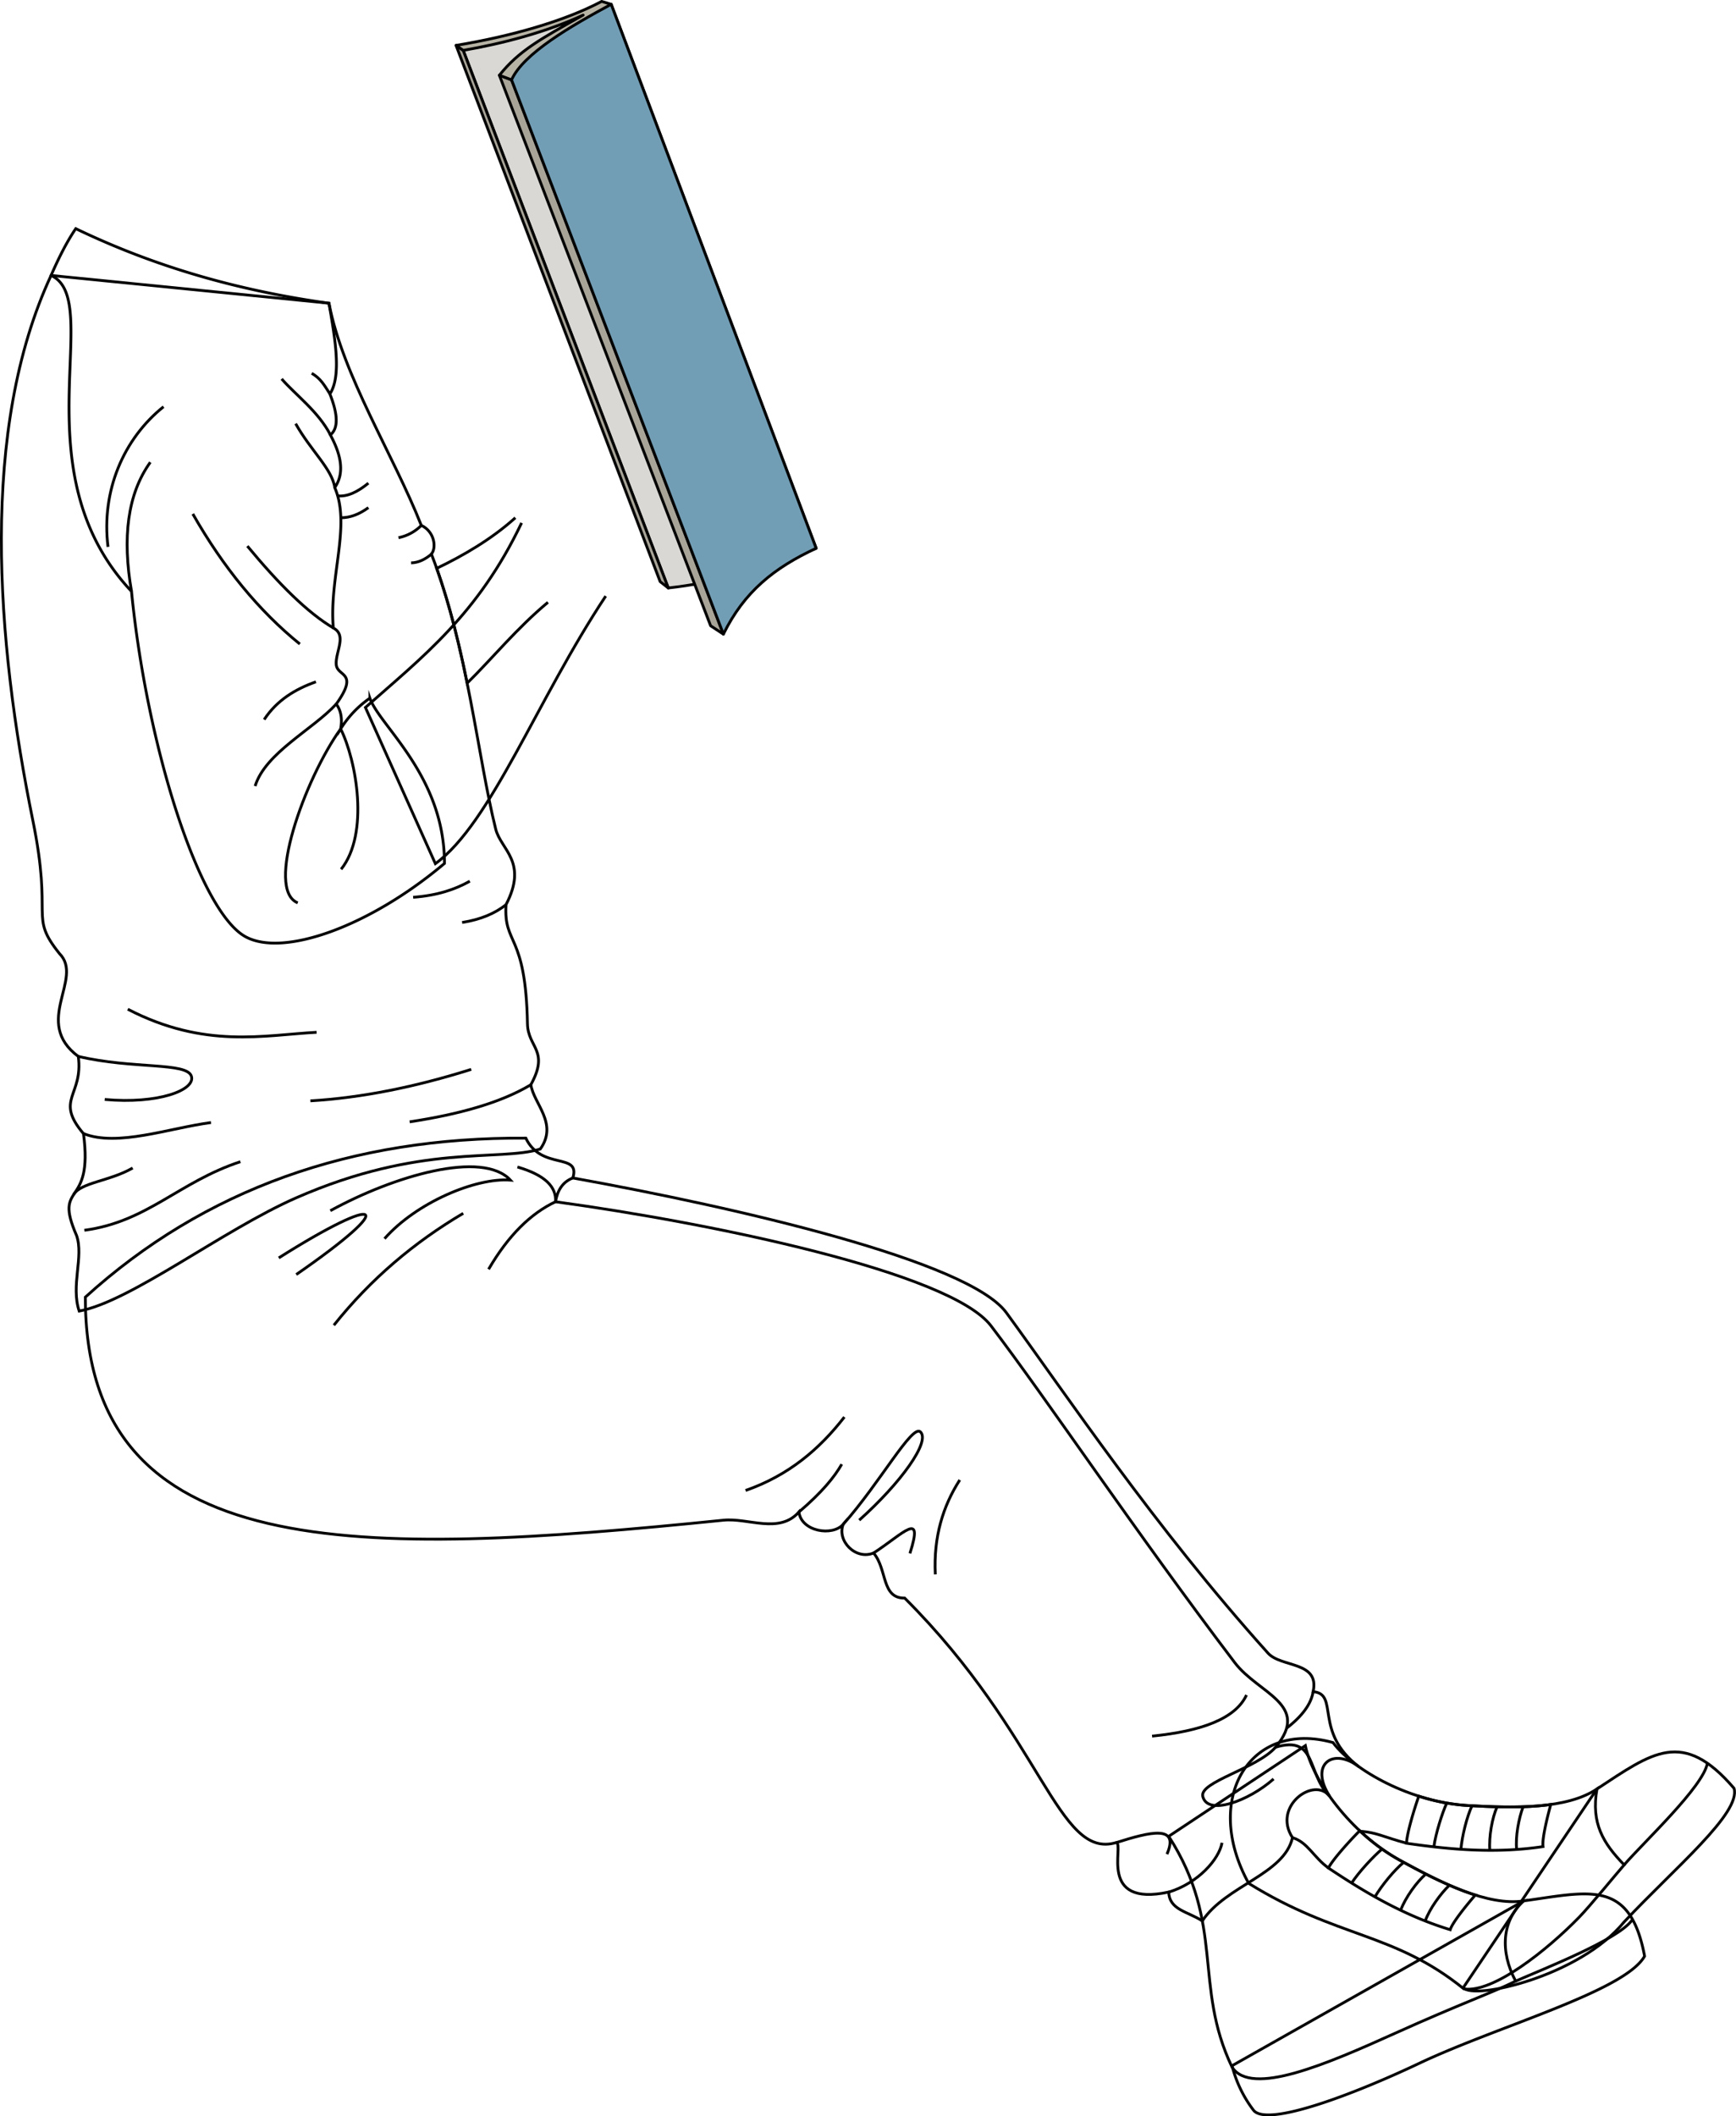 <svg id="presence" xmlns="http://www.w3.org/2000/svg" viewBox="0 0 1240.97 1512.72">
  <defs>
    <style>
      .cls-1 {
        fill: #d9d8d4;
      }

      .cls-1, .cls-2, .cls-3, .cls-4, .cls-5 {
        stroke: #000;
        stroke-width: 2px;
      }

      .cls-1, .cls-2, .cls-3, .cls-4 {
        stroke-linejoin: round;
      }

      .cls-2 {
        fill: #a8a498;
      }

      .cls-3 {
        fill: #b7b3a5;
      }

      .cls-4 {
        fill: #729eb5;
      }

      .cls-5 {
        fill: none;
        stroke-miterlimit: 10;
      }
    </style>
  </defs>
  <title>panicked</title>
  <path id="bookPageMedium" class="cls-1" d="M331.13,36,477.7,420.27q49.91-5.46,105.73-28.36L436.9,3.06Z"/>
  <g id="paperStackDark">
    <polygon class="cls-2" points="326 32.44 331.13 36.03 477.7 420.27 471.9 415.73 326 32.44"/>
    <polygon class="cls-2" points="517.12 453.3 507.98 447.3 356.96 53.77 365.68 57.09 517.12 453.3"/>
  </g>
  <path id="paperStackLight" class="cls-3" d="M357,53.77c14-17.56,29.24-25.78,59.87-43C390.43,23,359.46,31.13,331.13,36L326,32.44C365.19,26,403.79,15,430.09,1l6.81,2.06-71.22,54Z"/>
  <path id="bookCover" class="cls-4" d="M436.9,3.06,583.43,391.91c-30,13.94-51.42,31-66.31,61.39L365.68,57.09C374.11,38.2,408.38,18.47,436.9,3.06Z"/>
  <g id="bennettSoleSide">
    <path class="cls-5" d="M1141.56,1278.74c39.52-25.93,61.25-43.39,98-.49,5.15,17.74-42.42,56.9-78.57,95.54-31.56,38.75-107.39,56.09-115,47Z"/>
    <path class="cls-5" d="M1089.21,1358.73c46.83-6.42,76-15.93,86.43,39.52-14.23,25.16-104.82,49.91-161.24,76.65-45.16,21.42-108.13,45.7-118.24,33.59a88,88,0,0,1-15.43-31.93Z"/>
  </g>
  <g id="bennettShoe">
    <path class="cls-5" d="M892.61,1346.2c63.63,39.48,103.49,34.69,153.88,75.47,21,3,59.54-27.81,82.37-51.27,8-8.26,25.34-29.57,32.16-37.41-15-15.45-23.76-29.75-19.46-54.25-21.59,14.48-58.78,13.75-92.31,11.83-40.24-2.3-81.14-24.69-96.37-45C893.71,1229,859.14,1285.51,892.61,1346.2Z"/>
    <path class="cls-5" d="M835.45,1312.58c40.47,63,17.33,106.5,45.28,165,13.65,21.17,67.48-2.11,116.35-24.14,47.78-21.55,70.34-29.32,86.37-37.34-11.32-21.3-9.85-43.22,5.76-57.35-25.72,3.78-59-12.87-88.43-29-35.33-19.38-62.63-57.18-67.66-82Z"/>
  </g>
  <g id="bennettShoelace">
    <path class="cls-5" d="M1014.21,1283.87c-3.73,10.7-8.49,26.71-8.78,33.67,31.25,4.55,63.69,7.47,97.59,2.38-.78-5.19,2.86-20.39,5.54-30.09-18.4,2.59-39.49,1.87-59.31.74A143.71,143.71,0,0,1,1014.21,1283.87Z"/>
    <path class="cls-5" d="M972,1308.59c-8,8.06-19.15,20.47-22.4,26.63,26.25,17.54,54.28,34.13,87.08,44.11,1.53-5,11.35-17.17,17.94-24.78-17.72-5.58-36.46-15.29-53.87-24.84A143.76,143.76,0,0,1,972,1308.59Z"/>
  </g>
  <g id="clothesOverlapLine">
    <path class="cls-5" d="M1025,1320.1c1.22-9.33,5.94-24.15,9.18-31.29"/>
    <path class="cls-5" d="M1044.33,1321.87c.8-9.46,4.3-23.47,7.93-31.13"/>
    <path class="cls-5" d="M1065,1322.6c-.75-9.74,1.64-23.21,5.18-31.12"/>
    <path class="cls-5" d="M1084.18,1322c-1-9.24,1.6-22.64,4.61-30.53"/>
    <path class="cls-5" d="M973,1309c11.17.86,16.24,4.14,32.48,8.51"/>
    <path class="cls-5" d="M966.2,1346c5.11-7.91,15.74-19.26,21.74-24.31"/>
    <path class="cls-5" d="M982.88,1355.85c4.79-8.19,14-19.34,20.56-24.69"/>
    <path class="cls-5" d="M1001.23,1365.4c3.51-9.11,11.46-20.25,18.06-25.87"/>
    <path class="cls-5" d="M1018.82,1373.09c3.08-8.76,11.17-19.75,17.29-25.58"/>
    <path class="cls-5" d="M924,1313.57c10.89,3.28,15,14.07,25.67,21.65"/>
  </g>
  <g id="clothesDisplayLine">
    <path class="cls-5" d="M1161,1333c14.37-16.59,56.5-55.82,59.52-72.65"/>
    <path class="cls-5" d="M1083.45,1416.08c20.11-8.81,73.16-29.6,83.14-43.5"/>
  </g>
  <path id="bennettJeans" class="cls-5" d="M375.88,813.53C387,836.9,415.15,823.42,409.51,842c118.2,21.29,282.94,59.4,309.91,96.34,42.55,58.27,105.58,152.72,187,243.3,9.42,10.48,37.09,5.59,32.24,27.56,19,1.56,0,28.65,32.7,53.63-18.23-14-35.63-2-20.94,21-11.17-14.3-41.07,7.4-26.49,29.7-6,26.39-47.41,34-64.47,59.52-10.5-6.78-23.55-7.81-24-20.62-51,10.91-31.6-33.65-37.47-35.41-42,12.64-52.17-75.63-151.26-174.71-16.85.19-12.31-20.52-22.27-32.24-12.9,5.27-26.39-8.8-21.7-20.52-7.62,8.79-29.9,5.27-31.66-8.8-14.07,16-36.22,4.07-53.93,5.87C256.85,1113,61,1119.49,61,927.19,146.24,849.88,251.55,812.72,375.88,813.53Z"/>
  <g id="clothesOverlapLine-2" data-name="clothesOverlapLine">
    <path class="cls-5" d="M950.45,1283.87c-16.4-15.86-8.7-43.83-38.57-35,25.41-30.65-12.27-38.14-29.21-60.44-71.07-93.6-134.92-189.2-174.28-240.77C679.17,909.37,507.91,874.11,397.1,859c.72-10.44-7.17-19-27.22-24.85"/>
  </g>
  <g id="clothesFoldLine">
    <path class="cls-5" d="M236.15,865.4c45.62-25,108.66-43.49,128.73-21.87-25-1.88-67.49,16.24-90,41.87"/>
    <path class="cls-5" d="M331.14,867.27c-35,20.69-66.12,46.87-92.49,80"/>
    <path class="cls-5" d="M199.28,899.14c73.12-46.24,87.49-40,12.5,11.88"/>
    <path class="cls-5" d="M603.6,1012.88c-17.74,22.88-39.81,41.74-70.62,52.49"/>
    <path class="cls-5" d="M571.09,1080.79c16.57-14.17,25.3-24.91,30.63-34.17"/>
    <path class="cls-5" d="M602.75,1089.59c26.47-29.85,49.26-71.72,55.21-66.09,7.26,6.86-13.75,36.24-43.74,63.11"/>
    <path class="cls-5" d="M624.45,1110.11c21.64-14.12,36-31,26,.25"/>
    <path class="cls-5" d="M686.08,1057.87c-12,18.69-18.8,40.6-17.49,67.49"/>
    <path class="cls-5" d="M891.05,1211.59c-7.85,16.91-32.12,25.83-67.49,29.37"/>
    <path class="cls-5" d="M798,1317.06c24-7.62,45.41-13,36.21,8.27"/>
    <path class="cls-5" d="M835.45,1352.47c21.23-6.52,36-23.55,38.1-35.27"/>
    <path class="cls-5" d="M911.88,1248.87c-13.6,15.44-54.65,24.74-52.07,35.21,3.44,14,32.68,3.4,50.61-12.49"/>
    <path class="cls-5" d="M938.69,1209.19q-2.06,13.07-19,26.12"/>
    <path class="cls-5" d="M409.51,842c-7.25,2.76-11,8.77-12.41,17-17.54,8.29-33.6,23.83-47.84,48.27"/>
  </g>
  <path id="bennettShirt" class="cls-5" d="M36.51,196.89c-51,109.71-39.36,260.44-13,389.73,14.48,71.06-3.06,67.4,19,95,17.77,17.77-19.61,49,13.48,73.53,3.67,28.19-17.16,30.64,3.67,55.15,7.36,54.53-22,33.7-4.9,72.91,5.24,15.19-4.29,35.54,1.84,53.93,36.76-6.74,103-58.08,155-80.89C301.07,817,356.83,830.49,386.24,821.3c13-18.33-4.9-32.48-6.74-46,13.48-24.51-2.13-26.36-2.45-43.5-1.22-65.56-17.16-55.76-15.32-85.17,15.93-30.64-3.67-39.22-7.35-53.92-12.94-51.78-20-129.61-46-196.69,3.68-4.29,2.46-15.93-7.23-20.51-20.14-51-56-106.66-66-158.79Z"/>
  <path id="bennettSleeves" class="cls-5" d="M235.15,216.76c-65.64-9.2-124.39-26.15-181-53.32-5.92,8.64-11.79,20-17.64,33.45C75.42,214.56,12.82,336.45,94,422.71c11,111.39,48.54,228.91,81.55,246.87,27.26,14.83,89.12-7.59,142.18-52.41,0-62.76-46.46-98.22-53.32-118.14a74.53,74.53,0,0,0-20.9,22c1.31-7.18.29-13.12-3.14-17.78,16.57-23.21.74-19.32,0-28.22s7.87-20.93-2.09-26.14c-3.14-36.59,12.78-73.29,1-100.37,7-10,4.89-22.89-3.13-37.63,6-4.9,5.28-15.11-.33-29.28C244.19,268.66,239.65,242.69,235.15,216.76Z"/>
  <g id="clothesFoldLine-2" data-name="clothesFoldLine">
    <path class="cls-5" d="M107.45,330.42c-16.38,22.74-20.08,54-13.44,92.29"/>
    <path class="cls-5" d="M77.21,390.91c-5-40.23,11.34-77.5,39.69-100.18"/>
    <path class="cls-5" d="M222.84,266.83c6.37,3.67,9,8.5,13,14.74"/>
    <path class="cls-5" d="M201.34,270.83c9.79,11.36,26,23,34.86,40"/>
    <path class="cls-5" d="M211.34,302.83c11,19.51,25.87,32.21,28,45.65"/>
    <path class="cls-5" d="M137.83,367.34q32.82,57.62,76.51,93"/>
    <path class="cls-5" d="M176.83,390.34c22.4,27.08,43.18,47.77,61.46,58.51"/>
    <path class="cls-5" d="M301.19,375.55a31.74,31.74,0,0,1-16.35,8.79"/>
    <path class="cls-5" d="M308.42,396.06c-4.47,3.79-9.27,6.18-14.58,6.28"/>
    <path class="cls-5" d="M263.34,345.34c-7.58,6.24-14.93,9.8-21.9,9.11"/>
    <path class="cls-5" d="M263.34,362.84c-6.4,4.71-12.95,7.26-19.67,7.24"/>
    <path class="cls-5" d="M225.84,487.35c-14.87,5.27-27.93,13.2-37,27"/>
    <path class="cls-5" d="M240.38,503.21c-16.54,18.14-50.66,34.84-58,58.65"/>
    <path class="cls-5" d="M212.84,645.36c-23.5-9.5,5-88.5,30.68-124.37,11.16,22.38,20.75,74.76.32,100.37"/>
    <path class="cls-5" d="M335.85,629.86c-10.8,6.12-23.88,10.3-40.5,11.5"/>
    <path class="cls-5" d="M361.73,646.67c-7.83,6.18-18,10.61-31.38,12.7"/>
    <path class="cls-5" d="M91.33,721.37c55,28.5,97.51,18.5,135,16.5"/>
    <path class="cls-5" d="M56,755.12c39.35,9.25,77.82,3.94,80.85,14.25,2.87,9.74-23.5,20-62,16.51"/>
    <path class="cls-5" d="M59.65,810.27c24.18,9.67,61.18-3.89,91.18-7.89"/>
    <path class="cls-5" d="M94.83,834.88c-16.5,9.5-36.85,10.25-42.16,18.9"/>
    <path class="cls-5" d="M171.83,830.38c-44,14.5-66.5,43-111.51,49"/>
    <path class="cls-5" d="M336.85,764.37c-39.51,12.44-77.94,20.31-115,22.51"/>
    <path class="cls-5" d="M379.5,775.34c-21.69,13-51.7,21.23-86.66,26.54"/>
  </g>
  <g id="skinEastAsian">
    <path class="cls-5" d="M368.39,370.08c-17,15.37-37.61,27.27-56.21,36.16,9.48,26.74,16.24,54.85,21.77,82.1,18-17.75,35.46-39.25,57.74-57.82"/>
    <path class="cls-5" d="M372.86,373.76c-31.23,65.58-71.05,96-111.64,131.94l50,111.64C351,588.45,383.78,500.24,433,426.07"/>
  </g>
</svg>
